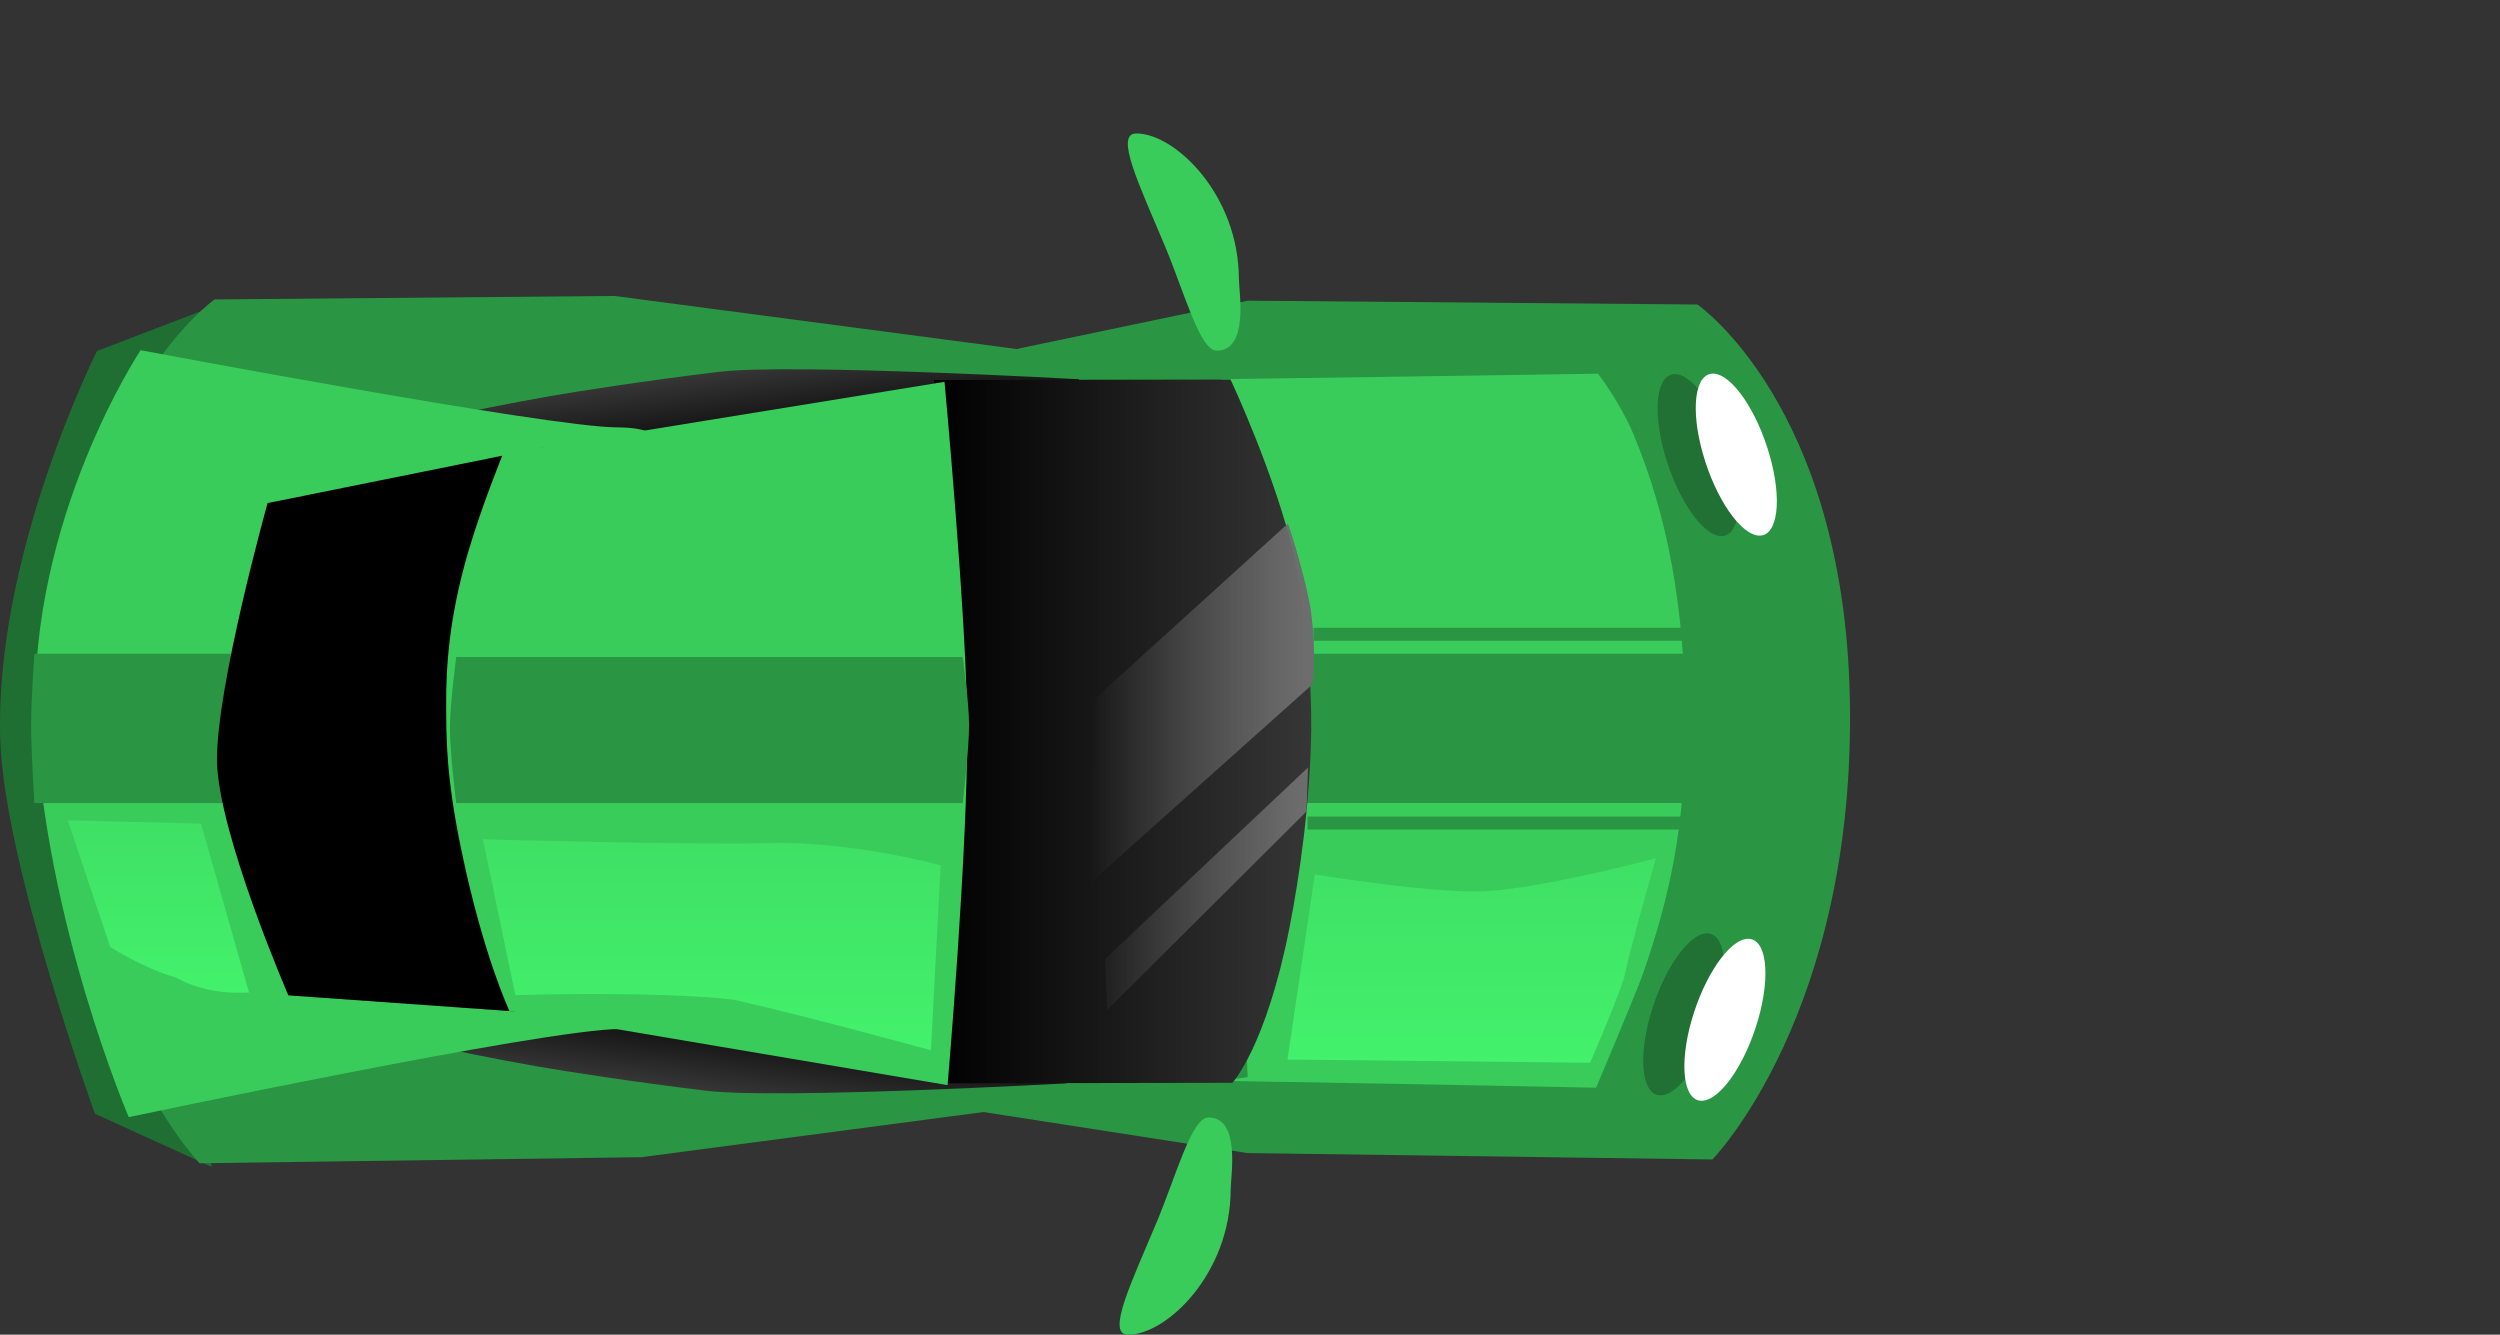 <svg version="1.1" xmlns="http://www.w3.org/2000/svg" xmlns:xlink="http://www.w3.org/1999/xlink" width="71.091" height="37.954" viewBox="0,0,71.091,37.954"><rect x="0" y="0" width="71.091" height="37.954" fill="#333333" stroke="none"/><defs><linearGradient x1="341.582" y1="46.516" x2="341.579" y2="46.516" gradientUnits="userSpaceOnUse" id="color-1"><stop offset="0" stop-color="#7a727a"/><stop offset="1" stop-color="#211f21"/></linearGradient><linearGradient x1="218.941" y1="187.822" x2="218.643" y2="190.234" gradientUnits="userSpaceOnUse" id="color-2"><stop offset="0" stop-color="#000000"/><stop offset="1" stop-color="#363636"/></linearGradient><linearGradient x1="219.296" y1="172.183" x2="218.998" y2="169.772" gradientUnits="userSpaceOnUse" id="color-3"><stop offset="0" stop-color="#000000"/><stop offset="1" stop-color="#363636"/></linearGradient><linearGradient x1="225.035" y1="180.007" x2="235.77" y2="180.007" gradientUnits="userSpaceOnUse" id="color-4"><stop offset="0" stop-color="#000000"/><stop offset="1" stop-color="#363636"/></linearGradient><linearGradient x1="229.49" y1="179.201" x2="235.619" y2="179.201" gradientUnits="userSpaceOnUse" id="color-5"><stop offset="0" stop-color="#6d6d6d" stop-opacity="0"/><stop offset="1" stop-color="#6d6d6d"/></linearGradient><linearGradient x1="229.413" y1="185.309" x2="235.541" y2="185.309" gradientUnits="userSpaceOnUse" id="color-6"><stop offset="0" stop-color="#6d6d6d" stop-opacity="0"/><stop offset="1" stop-color="#6d6d6d"/></linearGradient><linearGradient x1="218.722" y1="183.073" x2="218.722" y2="189.074" gradientUnits="userSpaceOnUse" id="color-7"><stop offset="0" stop-color="#3fe065"/><stop offset="1" stop-color="#43f16c"/></linearGradient><linearGradient x1="202.987" y1="182.534" x2="202.987" y2="187.438" gradientUnits="userSpaceOnUse" id="color-8"><stop offset="0" stop-color="#3fe065"/><stop offset="1" stop-color="#43f16c"/></linearGradient><linearGradient x1="240.332" y1="183.612" x2="240.332" y2="189.428" gradientUnits="userSpaceOnUse" id="color-9"><stop offset="0" stop-color="#3fe065"/><stop offset="1" stop-color="#43f16c"/></linearGradient></defs><g transform="translate(-198.482,-159.207)"><g data-paper-data="{&quot;isPaintingLayer&quot;:true}" fill-rule="nonzero" stroke-width="0" stroke-linecap="butt" stroke-linejoin="miter" stroke-miterlimit="10" stroke-dasharray="" stroke-dashoffset="0" style="mix-blend-mode: normal"><path d="M198.49,180.267c-0.184,-5.248 2.751,-11.08 2.751,-11.08l3.105,-1.187l0.148,24.387l-3.313,-1.51c0,0 -2.567,-7.08 -2.691,-10.61z" fill="#1f6f32" stroke="#fff900"/><path d="M269.573,159.207z" fill="url(#color-1)" stroke="none"/><path d="M217.757,189.479l0.383,-18.413l15.819,-3.309l12.791,0.109c0,0 4.162,2.859 4.334,11.189c0.184,8.942 -3.907,13.123 -3.907,13.123l-13.219,-0.182z" data-paper-data="{&quot;index&quot;:null}" fill="#2a9643" stroke="none"/><path d="M230.172,179.824c-0.013,-7.326 -2.318,-9.806 1.267,-9.816c1.339,-0.004 12.482,-0.175 12.482,-0.175c0,0 0.618,0.792 1.003,1.707c0.975,2.315 1.475,4.96 1.481,8.249c0.005,2.881 -0.439,4.919 -1.199,7.096c-0.198,0.567 -1.337,3.252 -1.337,3.252c0,0 -11.094,-0.222 -12.902,-0.217c-3.585,0.01 -0.782,-2.77 -0.795,-10.096z" data-paper-data="{&quot;index&quot;:null}" fill="#39cc5b" stroke="#fff900"/><path d="M245.709,190.354c-0.525,0.013 -0.657,-1.007 -0.297,-2.279c0.361,-1.272 1.078,-2.314 1.603,-2.327c0.525,-0.013 0.657,1.007 0.297,2.279c-0.361,1.272 -1.078,2.314 -1.603,2.327z" data-paper-data="{&quot;index&quot;:null}" fill="#207133" stroke="none"/><path d="M204.158,192.286c0,0 -4.092,-4.224 -3.907,-13.259c0.172,-8.417 4.334,-11.305 4.334,-11.305l11.374,-0.099l17.236,2.275l0.766,19.94l-17.238,2.275z" fill="#2a9643" stroke="none"/><path d="M247.721,172.172c0.361,1.272 0.228,2.292 -0.297,2.279c-0.525,-0.013 -1.242,-1.055 -1.603,-2.327c-0.361,-1.272 -0.228,-2.292 0.297,-2.279c0.525,0.013 1.242,1.055 1.603,2.327z" fill="#207133" stroke="none"/><path d="M209.022,186.616c0,0 2.644,0.415 4.943,0.758c0.395,0.059 1.194,0.164 1.688,0.23c1.298,0.174 2.448,0.317 3.268,0.427c2.589,0.291 4.496,0.488 5.424,0.586c2.65,0.279 4.528,0.425 4.528,0.425l-0.065,0.971c0,0 -8.158,0.458 -10.234,0.212c-2.098,-0.253 -4.016,-0.554 -4.788,-0.688c-2.341,-0.409 -5.015,-1.027 -5.015,-1.027l0.249,-1.894z" data-paper-data="{&quot;index&quot;:null}" fill="url(#color-2)" stroke="none"/><path d="M209.376,173.389l-0.249,-1.894c0,0 2.673,-0.618 5.015,-1.027c0.772,-0.135 2.69,-0.435 4.788,-0.688c2.076,-0.246 10.234,0.212 10.234,0.212l0.065,0.971c0,0 -1.878,0.146 -4.528,0.425c-0.928,0.098 -2.835,0.295 -5.424,0.586c-0.82,0.11 -1.97,0.253 -3.268,0.427c-0.494,0.066 -1.293,0.171 -1.688,0.23c-2.299,0.342 -4.943,0.758 -4.943,0.758z" fill="url(#color-3)" stroke="none"/><path d="M215.431,179.776c-0.013,4.766 4.217,8.698 0.696,8.692c-2.136,-0.004 -13.984,2.506 -13.984,2.506c0,0 -2.383,-5.561 -2.655,-11.312c-0.179,-5.741 2.993,-10.496 2.993,-10.496c0,0 11.611,2.191 13.551,2.194c3.521,0.006 -0.589,3.651 -0.602,8.417z" data-paper-data="{&quot;index&quot;:null}" fill="#39cc5b" stroke="#fff900"/><path d="M199.459,182.043c0,0 -0.092,-1.508 -0.092,-2.216c0,-0.708 0.092,-2.031 0.092,-2.031h51.514c0,0 0.092,1.416 0.092,2.123c0,0.708 -0.092,2.123 -0.092,2.123z" fill="#2a9643" stroke="none"/><path d="M225.035,170.014l8.439,-0.015c0,0 1.285,2.729 1.829,5.103c0.179,0.782 0.475,2.724 0.466,4.836c-0.026,2.09 -0.335,4.206 -0.618,5.644c-0.667,3.39 -1.623,4.416 -1.623,4.416l-8.439,0.015c0,0 0.36,-1.882 0.549,-4.546c0.066,-0.933 0.219,-2.85 0.322,-5.455c-0.044,-0.828 -0.058,-1.986 -0.128,-3.296c-0.027,-0.499 -0.062,-1.305 -0.11,-1.704c-0.276,-2.324 -0.687,-4.999 -0.687,-4.999z" fill="url(#color-4)" stroke="none"/><path d="M213.785,180.083c2.299,2.843 0.839,7.993 0.839,7.993l-7.942,-0.564c0,0 -1.974,-4.549 -2.03,-6.639c-0.03,-2.113 1.439,-7.36 1.439,-7.36l7.843,-1.583c0,0 -1.091,6.221 -0.149,8.153z" data-paper-data="{&quot;index&quot;:null}" fill="#000000" stroke="none"/><path d="M233.712,167.132c0.001,0.392 0.291,2.045 -0.632,2.047c-0.478,0.001 -0.922,-1.665 -1.472,-2.977c-0.721,-1.72 -1.442,-3.199 -0.815,-3.2c1.105,-0.002 2.913,1.745 2.918,4.13z" fill="#39cc5b" stroke="none"/><path d="M212.97,187.956c0,0 -0.731,-1.532 -1.359,-4.528c-0.462,-2.201 -0.436,-3.303 -0.441,-4.19c-0.006,-1.032 0.074,-2.453 0.626,-4.336c0.379,-1.295 0.993,-2.799 0.993,-2.799l12.551,-2.038c0,0 0.634,6.78 0.647,9.807c0.015,3.555 -0.56,10.193 -0.56,10.193z" fill="#39cc5b" stroke="none"/><path d="M248.806,172.159c0.361,1.272 0.228,2.292 -0.297,2.279c-0.525,-0.013 -1.242,-1.055 -1.603,-2.327c-0.361,-1.272 -0.228,-2.292 0.297,-2.279c0.525,0.013 1.242,1.055 1.603,2.327z" fill="#ffffff" stroke="none"/><path d="M230.559,197.161c-0.627,-0.001 0.094,-1.48 0.815,-3.2c0.55,-1.312 0.994,-2.978 1.472,-2.977c0.923,0.002 0.633,1.655 0.632,2.047c-0.005,2.385 -1.814,4.132 -2.918,4.13z" data-paper-data="{&quot;index&quot;:null}" fill="#39cc5b" stroke="none"/><path d="M229.49,184.308l0.128,-5.235l5.49,-4.979c0,0 0.419,1.206 0.639,2.392c0.194,1.398 0.056,2.183 0.056,2.183z" fill="url(#color-5)" stroke="none"/><path d="M229.967,187.923l-0.057,-1.45l5.767,-5.441l-0.043,1.251z" fill="url(#color-6)" stroke="none"/><path d="M211.456,182.043c0,0 -0.18,-1.423 -0.18,-2.123c0,-0.685 0.18,-2.031 0.18,-2.031h14.402c0,0 0.18,1.271 0.18,1.939c0,0.714 -0.18,2.216 -0.18,2.216z" fill="#2a9643" stroke="none"/><path d="M213.137,187.504l-0.923,-4.431c0,0 5.994,0.168 8.122,0.11c2.344,-0.064 4.895,0.628 4.895,0.628l-0.277,5.262c0,0 -3.255,-0.898 -5.595,-1.438c-2.275,-0.26 -6.221,-0.131 -6.221,-0.131z" fill="url(#color-7)" stroke="none"/><path d="M201.616,186.135l-1.204,-3.6l3.785,0.092l1.365,4.801c0,0 -1.131,0.117 -2.077,-0.423c-0.92,-0.26 -1.869,-0.87 -1.869,-0.87z" fill="url(#color-8)" stroke="none"/><path d="M235.094,189.336l0.776,-5.262c0,0 3.293,0.538 4.784,0.479c1.642,-0.064 4.916,-0.941 4.916,-0.941c0,0 -0.755,2.638 -0.875,3.272c-0.085,0.446 -0.996,2.544 -0.996,2.544z" fill="url(#color-9)" stroke="none"/><path d="M235.832,177.427v-0.369h15.048v0.369z" fill="#2a9643" stroke="none"/><path d="M235.663,182.796v-0.369h15.048v0.369z" fill="#2a9643" stroke="none"/><path d="M246.879,190.509c-0.525,0.013 -0.657,-1.007 -0.297,-2.279c0.361,-1.272 1.078,-2.314 1.603,-2.327c0.525,-0.013 0.657,1.007 0.297,2.279c-0.361,1.272 -1.078,2.314 -1.603,2.327z" data-paper-data="{&quot;index&quot;:null}" fill="#ffffff" stroke="none"/></g></g></svg>
